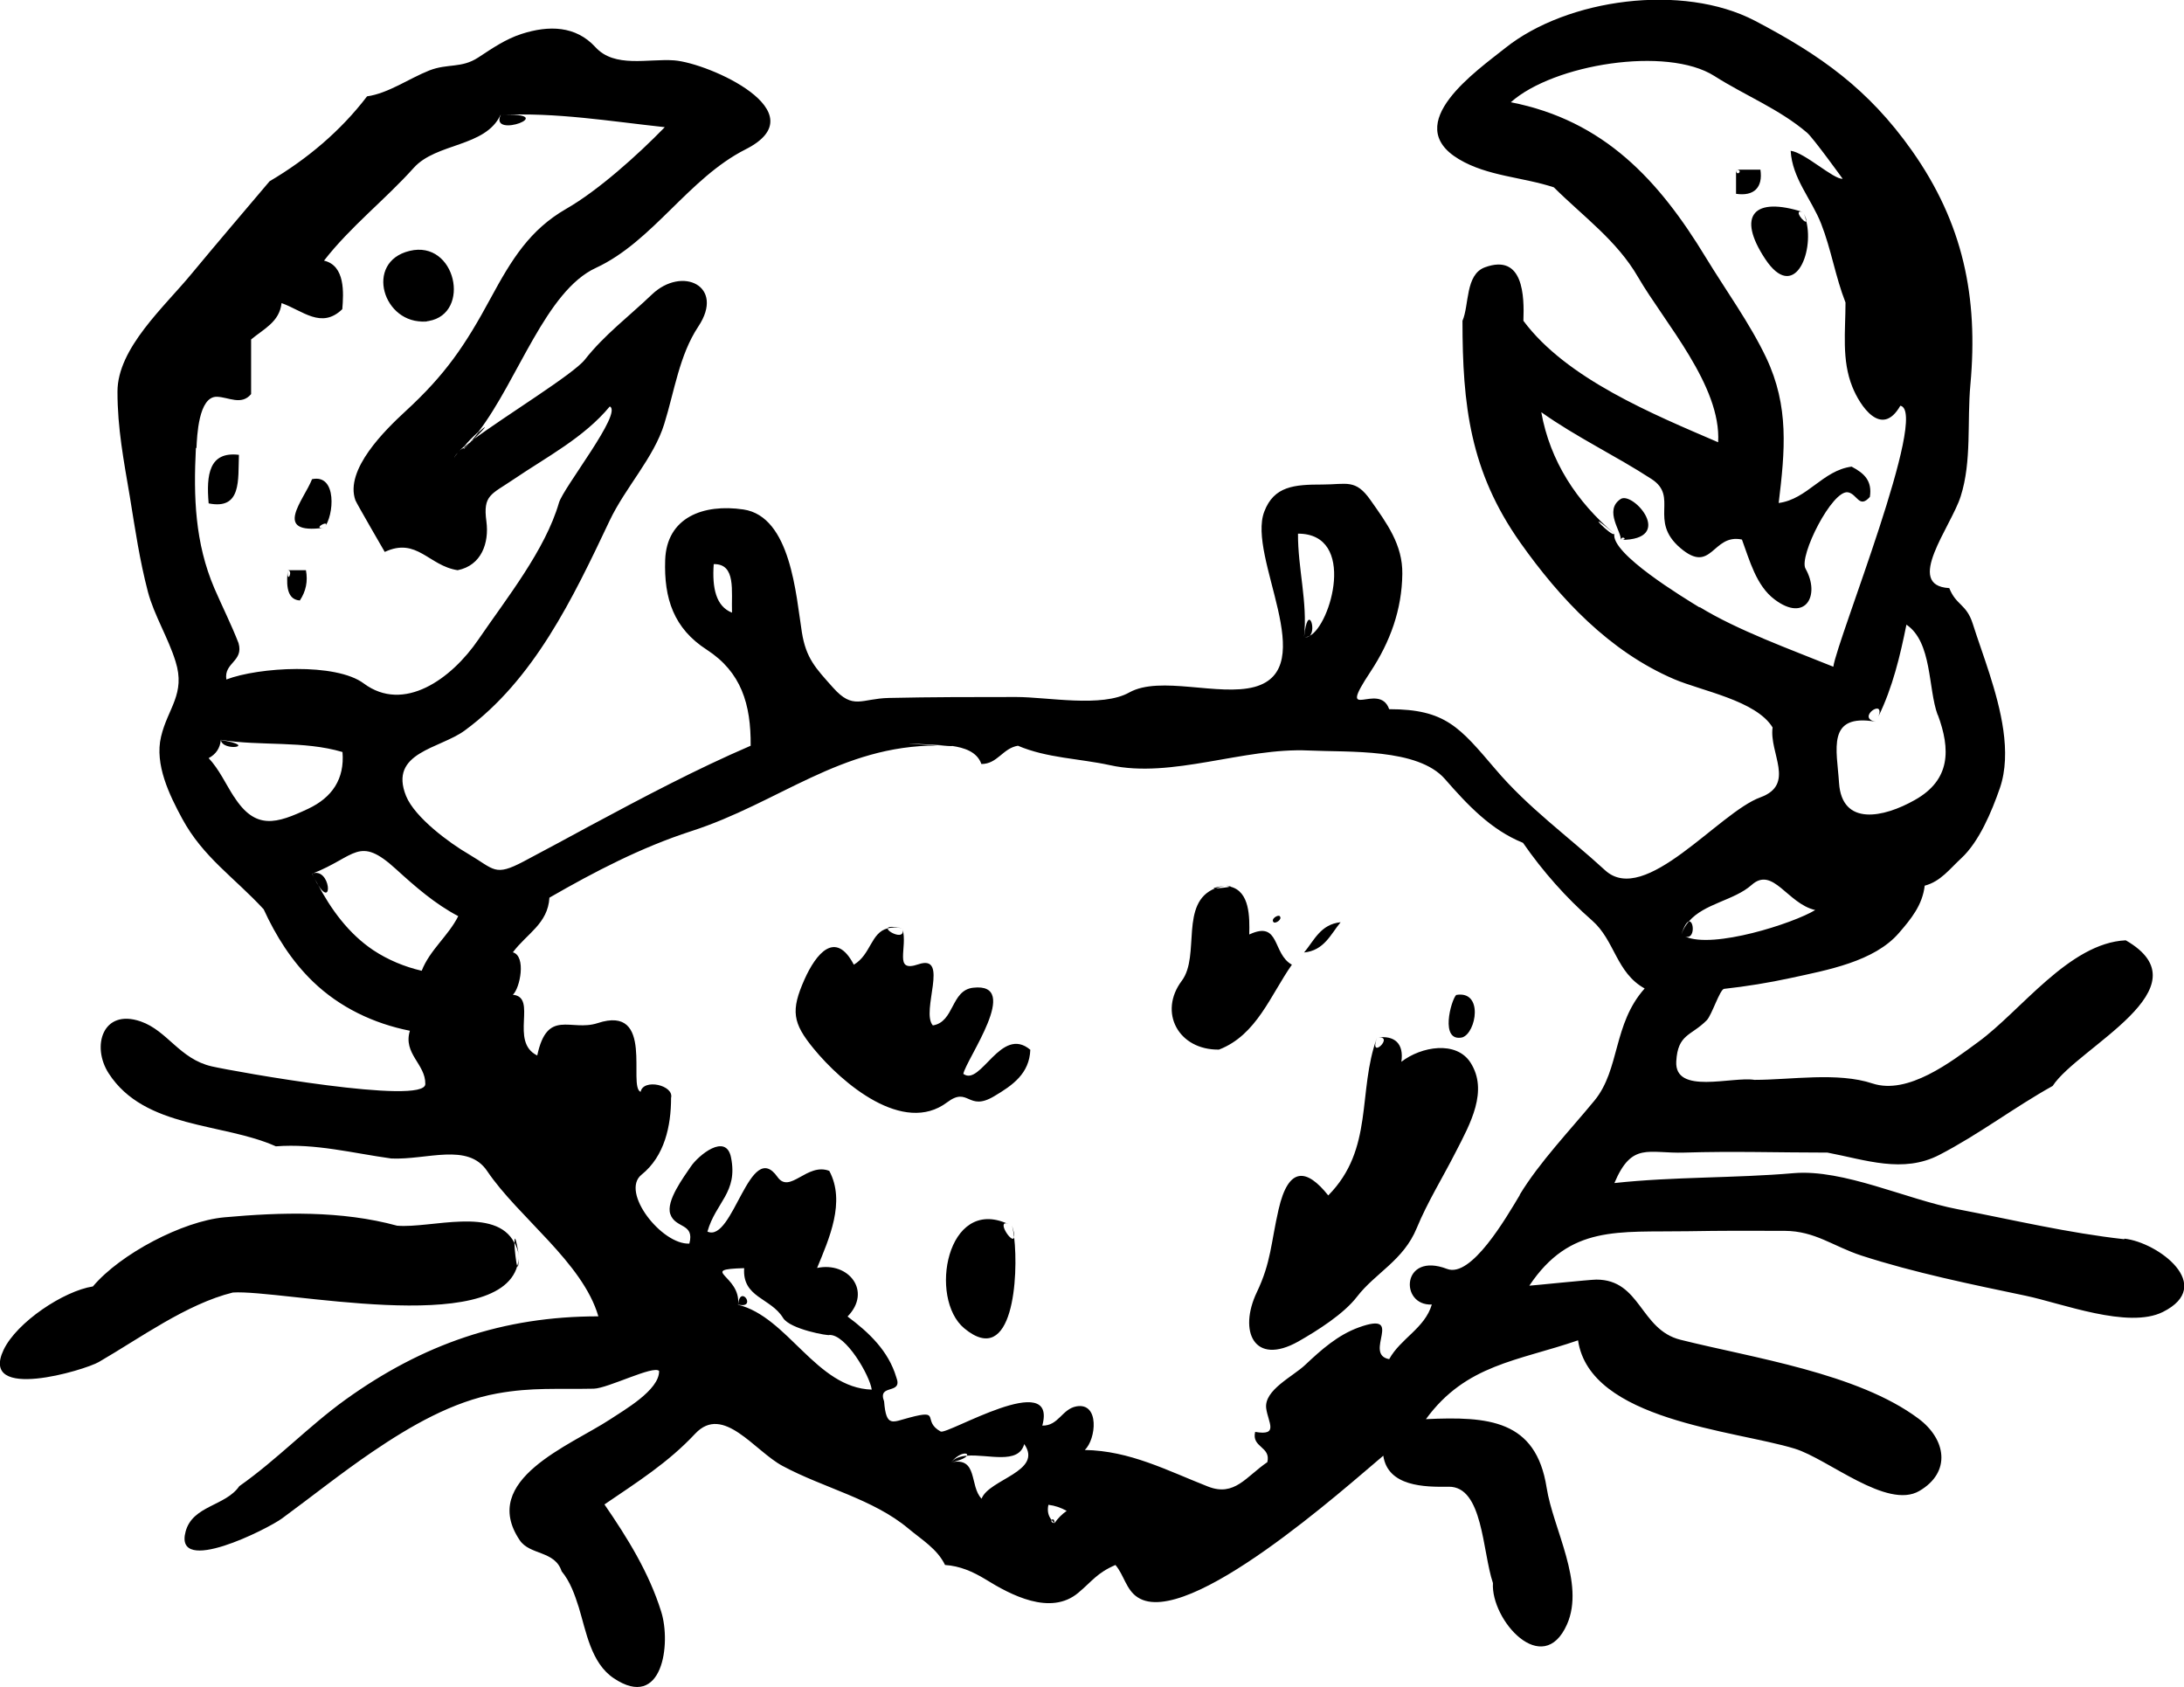 <?xml version="1.0" encoding="UTF-8"?>
<svg id="Layer_2" data-name="Layer 2" xmlns="http://www.w3.org/2000/svg" viewBox="0 0 114.72 88.63">
  <defs>
    <style>
      .cls-1 {
        fill-rule: evenodd;
      }
    </style>
  </defs>
  <g id="food_icons" data-name="food icons">
    <g id="crab">
      <path class="cls-1" d="M26.3,6.04c-.61,1.3,3.25-.16,0,0h0ZM111.58,65.09c-2.96-.33-5.81-1.01-8.77-1.58-2.66-.51-5.97-2.11-8.59-1.89-3.13.27-6.29.18-9.42.52.92-2.18,1.78-1.54,3.68-1.6,2.5-.08,5.01,0,7.51,0,2,.38,3.97,1.11,5.88.12,2.07-1.07,3.92-2.49,5.95-3.62,1.33-2.04,8.17-5.16,3.84-7.65-2.97.14-5.51,3.71-7.75,5.34-1.43,1.05-3.69,2.79-5.55,2.18-1.84-.61-4.28-.19-6.2-.19-1.18-.19-4.21.8-4.11-.97.08-1.45.78-1.33,1.6-2.16.26-.26.69-1.62.91-1.65,1.17-.13,2.35-.32,3.5-.57,1.93-.42,4.39-.86,5.69-2.37.64-.74,1.23-1.46,1.35-2.48.84-.22,1.32-.89,1.92-1.44.93-.86,1.59-2.42,2.03-3.69.64-1.87.03-4.19-.55-6.01-.28-.88-.6-1.75-.88-2.63-.33-1.03-.87-.95-1.23-1.86-2.39-.13.1-3.23.6-4.82.59-1.85.33-3.93.51-5.87.42-4.6-.38-8.48-3.08-12.3-2.28-3.22-4.78-5-8.24-6.81-3.79-1.98-9.85-1.17-13.11,1.43-1.46,1.17-5.55,3.98-2.44,5.84,1.5.9,3.36.94,4.99,1.48,1.54,1.53,3.31,2.79,4.42,4.71,1.4,2.41,4.38,5.71,4.21,8.68-3.41-1.47-7.96-3.33-10.23-6.38.05-1.29.01-3.55-2.02-2.81-1.04.38-.82,1.99-1.18,2.81,0,4.44.4,7.91,3.03,11.64,2.1,2.97,4.7,5.73,8.08,7.18,1.44.62,4.31,1.12,5.18,2.54-.19,1.34,1.22,2.99-.64,3.67-2.18.79-6.07,5.75-8.16,3.83-1.95-1.79-4.04-3.28-5.76-5.31-1.88-2.2-2.62-3.15-5.58-3.15-.53-1.51-2.84.84-.98-1.97,1.03-1.56,1.65-3.26,1.67-5.14.02-1.53-.81-2.65-1.67-3.87-.79-1.13-1.25-.82-2.53-.82-1.47,0-2.54.08-3.05,1.42-.92,2.38,3,8.25-.51,9.21-1.88.51-4.96-.61-6.58.29-1.43.81-4.3.24-5.94.24-2.23,0-4.46,0-6.69.05-1.45.03-1.87.65-2.93-.54-.92-1.03-1.42-1.54-1.64-2.91-.31-1.95-.58-6.08-3.07-6.45-2.1-.31-4.03.41-4.11,2.65-.07,2.03.45,3.6,2.19,4.72,1.8,1.17,2.32,2.85,2.3,5.04-2.88,1.24-5.65,2.71-8.41,4.19-1.17.63-2.34,1.27-3.52,1.89-1.52.8-1.52.42-2.89-.39-1-.58-2.82-1.92-3.28-3.05-.93-2.3,1.78-2.48,3.08-3.44,3.64-2.67,5.68-6.94,7.61-11.02.83-1.75,2.32-3.3,2.87-5.08.54-1.73.79-3.61,1.79-5.12,1.42-2.13-.85-3.2-2.44-1.68-1.19,1.14-2.49,2.11-3.52,3.42-.6.76-4.15,2.93-5.89,4.22-.13.13-.27.27-.44.43-.08-.02-.21.08-.32.19.09-.09.2-.19.34-.31.12-.17.45-.5.72-.74,2.08-2.72,3.54-7.4,6.17-8.61,3-1.39,4.86-4.71,7.87-6.23,3.85-1.95-1.94-4.53-3.76-4.67-1.36-.1-3.13.42-4.14-.7-1.03-1.12-2.44-1.15-3.87-.69-.84.27-1.55.76-2.28,1.24-.89.58-1.6.3-2.57.68-1.08.43-2.15,1.2-3.27,1.36-1.38,1.81-3.15,3.3-5.12,4.46-1.36,1.61-2.74,3.22-4.09,4.85-1.43,1.74-3.9,3.91-3.9,6.2,0,1.94.33,3.62.65,5.52.29,1.78.51,3.31.95,5,.32,1.21,1.07,2.42,1.45,3.65.54,1.71-.41,2.46-.76,3.95-.35,1.46.44,3.07,1.11,4.31,1.1,2.03,2.72,3.07,4.28,4.76.64,1.4,1.47,2.72,2.59,3.8,1.4,1.35,3.18,2.2,5.09,2.58-.37,1.21.83,1.75.81,2.8-.02,1.13-9.99-.65-11.22-.93-1.69-.39-2.32-1.87-3.73-2.36-2-.69-2.6,1.31-1.68,2.73,1.89,2.92,5.99,2.58,8.78,3.83,2.08-.16,4.04.36,6.07.64,1.87.08,4.02-.85,5.03.66,1.64,2.43,5.02,4.8,5.84,7.63-5.01,0-9.21,1.45-13.29,4.38-1.94,1.4-3.58,3.14-5.57,4.54-.72,1.05-2.45,1.01-2.82,2.38-.64,2.37,4.33-.14,5.07-.69,1.58-1.16,3.13-2.4,4.75-3.5,1.99-1.35,4.21-2.64,6.55-3.06,1.83-.33,3.16-.21,5.07-.25.75-.02,3.15-1.25,3.43-.93.02,1.01-1.87,2.07-2.57,2.54-2.08,1.37-6.89,3.17-4.75,6.35.53.79,1.85.54,2.2,1.63.45.54.69,1.23.9,1.89.39,1.27.64,2.93,1.84,3.73,2.57,1.72,3.02-1.83,2.49-3.5-.64-2.05-1.77-3.87-2.98-5.63,1.73-1.18,3.34-2.19,4.77-3.72,1.47-1.56,3.11.91,4.59,1.7,2.16,1.16,4.75,1.73,6.61,3.29.69.58,1.51,1.06,1.92,1.91.78.05,1.46.35,2.12.75,1.32.82,3.42,1.94,4.88.71.74-.62.98-1.04,1.95-1.46.45.52.56,1.31,1.17,1.7,2.6,1.71,10.99-5.84,12.9-7.44.24,1.62,2.16,1.65,3.43,1.63,1.81-.03,1.77,3.4,2.33,5.06-.12,1.94,2.62,5.03,3.89,2.17.96-2.17-.73-5.01-1.07-7.18-.56-3.57-3.06-3.75-6.34-3.6,2.1-2.88,4.83-3.05,7.99-4.14.62,4.21,8.21,4.72,11.38,5.69,1.76.54,4.85,3.22,6.55,2.22,1.69-.99,1.4-2.72-.05-3.8-3.2-2.39-8.72-3.19-12.5-4.14-2.13-.53-2.08-3.16-4.42-3.16-.32,0-3.52.33-3.52.32,2.14-3.2,4.66-2.8,8.32-2.86,1.7-.03,3.4-.03,5.1-.02,1.6.01,2.53.81,4.03,1.3,2.78.9,5.77,1.51,8.63,2.11,1.87.39,5.38,1.76,7.2.85,2.78-1.39-.26-3.66-2.02-3.85ZM101.79,37.55c.67,1.81.68,3.41-1.21,4.47-1.64.93-3.83,1.39-3.98-.9-.11-1.74-.68-3.67,1.94-3.21-1.08-.19.5-1.27.13-.28.74-1.51,1.14-3.18,1.47-4.82,1.36.92,1.13,3.36,1.64,4.74ZM89.28,31.91c-.81-.5-4.7-2.84-4.48-3.88-.06.27-1.84-1.56,0,0-1.98-1.67-3.38-3.81-3.84-6.38,1.84,1.31,3.9,2.28,5.79,3.51,1.45.94-.17,2.18,1.51,3.62,1.67,1.43,1.68-.77,3.24-.44.4,1.08.75,2.43,1.72,3.15,1.62,1.22,2.41-.22,1.62-1.62-.37-.64,1.41-4.18,2.24-4.01.48.1.58.87,1.14.24.13-.84-.29-1.24-.96-1.59-1.52.2-2.32,1.71-3.83,1.91.33-2.74.56-5.07-.66-7.64-.85-1.79-2.13-3.55-3.17-5.26-2.46-4.05-5.34-7.19-10.24-8.15,2.24-2,8.2-2.96,10.69-1.38,1.6,1.02,3.42,1.74,4.87,2.98.32.27,1.87,2.42,1.87,2.42-.48.04-1.99-1.38-2.73-1.47.08,1.45,1.09,2.53,1.6,3.83.53,1.35.75,2.79,1.28,4.14,0,1.5-.21,3.02.36,4.43.39.98,1.53,2.72,2.52.99,1.53.29-3.32,12.28-3.52,13.71-2.22-.9-5.03-1.91-7.03-3.14ZM88.71,48.4c.81-.95,2.38-1.1,3.3-1.92,1.12-1,1.88.99,3.34,1.32-1.15.7-5.38,2.06-6.83,1.39.52.18.47-.85.19-.79-.16.19-.3.41-.39.68.15-.47.29-.65.39-.68ZM38.45,32.18c-.84-.33-1.05-1.29-.96-2.55,1.19-.02.92,1.42.96,2.55ZM10.32,23.53c.03-.59.1-2.72,1.08-2.69.61.02,1.28.47,1.79-.14v-2.87c.67-.56,1.49-.92,1.6-1.91,1.12.4,2.09,1.38,3.19.32.07-.85.16-2.29-.96-2.55,1.39-1.79,3.2-3.19,4.71-4.87,1.19-1.33,3.76-1.08,4.56-2.78,2.91-.15,5.75.33,8.63.64-1.45,1.49-3.52,3.34-5.18,4.29-1.91,1.1-2.86,2.65-3.96,4.68-1.36,2.52-2.39,4.03-4.49,5.96-1.04.96-3.2,3.06-2.62,4.67.06.16,1.54,2.71,1.54,2.71,1.69-.79,2.31.73,3.83.96,1.25-.25,1.66-1.43,1.51-2.56-.19-1.4.25-1.41,1.44-2.22,1.74-1.18,3.68-2.18,5.04-3.82.7.32-2.44,4.26-2.67,5.06-.72,2.48-2.74,5-4.23,7.18-1.42,2.08-3.92,3.87-6.02,2.31-1.47-1.1-5.52-.86-7.22-.21-.14-.89.92-.94.64-1.91-.38-.98-.85-1.91-1.27-2.88-1.02-2.39-1.1-4.8-.97-7.37ZM24.05,23.78c-.1.11-.19.23-.19.28,0-.06.07-.16.19-.28ZM12.29,41.85c-.44-.68-.77-1.43-1.33-2.03.38-.2.6-.52.64-.96,2.1.34,4.33.03,6.39.64.12,1.42-.55,2.39-1.8,2.98-1.66.78-2.77,1.14-3.9-.64ZM22.15,50.99c-.9-.21-1.77-.57-2.54-1.08-1.3-.87-2.23-2.15-2.95-3.52-.08-.14-.17-.29-.26-.5,2.29-.89,2.43-2.04,4.4-.24,1.01.92,2.05,1.83,3.27,2.47-.52,1.04-1.49,1.77-1.92,2.87ZM68.79,33.4c-.07.06-.16.09-.29.05.19-1.83-.33-3.6-.32-5.42,3.1,0,1.73,4.81.61,5.37ZM38.77,68.52c.16-1.54-2.14-1.84.32-1.91-.11,1.55,1.39,1.55,2.04,2.61.37.61,2.44.96,2.43.9.87-.05,2.13,2.13,2.23,2.87-2.92-.09-4.4-3.82-7.03-4.46ZM51.56,78.72c-.65-.67-.17-2.21-1.6-1.91.46-.56.93-.52.83-.35,1.1-.09,2.71.49,3.01-.61,1.01,1.44-1.85,1.84-2.24,2.87ZM55.39,80c-.16-.02-.18-.1-.15-.16-.18-.22-.24-.48-.17-.8.34.04.66.15.96.32-.25.17-.46.39-.64.64ZM79.83,62.77c-.72,1.2-2.55,4.37-3.82,3.88-2.4-.92-2.5,1.95-.8,1.87-.37,1.25-1.64,1.78-2.24,2.87-1.4-.26.88-2.56-1.59-1.67-1.11.4-1.98,1.18-2.82,1.97-.64.61-2.17,1.32-2.05,2.28.1.75.68,1.46-.58,1.24-.2.83.84.76.64,1.59-1.12.76-1.72,1.83-3.12,1.28-2.14-.84-4.1-1.88-6.47-1.92.6-.56.79-2.51-.44-2.29-.76.14-.94,1.03-1.79,1.01.82-3.02-4.99.5-5.34.31-1.01-.56.08-1.19-1.64-.73-.89.23-1.22.54-1.33-.85-.37-.96,1.01-.32.64-1.27-.41-1.38-1.43-2.35-2.56-3.19,1.3-1.33.05-2.9-1.6-2.55.63-1.53,1.51-3.48.64-5.1-1.17-.45-2.07,1.24-2.72.32-1.45-2.06-2.33,3.48-3.68,2.87.44-1.55,1.61-2.05,1.24-3.89-.26-1.32-1.72-.11-2.11.47-.37.55-1.32,1.81-1.08,2.5.26.77,1.29.46,1,1.55-1.45.07-3.64-2.72-2.51-3.62,1.21-.97,1.55-2.56,1.55-4.03.17-.67-1.46-1.04-1.6-.32-.69-.27.77-4.61-2.26-3.61-1.41.46-2.64-.79-3.17,1.7-1.48-.72.04-3.07-1.28-3.19.38-.35.71-2.03,0-2.23.73-.98,1.84-1.5,1.92-2.87,2.38-1.37,4.82-2.64,7.44-3.49,4.62-1.49,7.85-4.51,12.94-4.5-1.19-.07-2.97-.2.72.01-.24-.01-.48-.01-.72-.01.45.03.82.04.77.02.61.09,1.31.29,1.54.95.85,0,1.12-.83,1.92-.96,1.52.65,3.23.67,4.83,1.02,3.25.72,7.03-.93,10.44-.77,2.1.1,5.74-.13,7.16,1.5,1.17,1.34,2.41,2.67,4.1,3.35,1.04,1.5,2.26,2.88,3.63,4.08,1.2,1.05,1.26,2.74,2.76,3.57-1.67,1.87-1.29,4.24-2.63,5.88-1.3,1.58-2.9,3.25-3.93,4.95ZM24.82,23.14c.93-.93.7-.78.3-.42-.14.18-.28.36-.43.52.04-.03.08-.06.13-.1ZM24.41,23.46c-.04.06-.06.11-.03.11.11-.1.21-.22.31-.33-.1.08-.2.15-.28.22ZM16.39,45.89c.08.17.18.33.26.5.88,1.48.72-.88-.26-.5ZM11.6,38.87c.09.63,2.02.32,0,0h0ZM55.24,79.84c.04.05.09.11.15.16,0-.23-.11-.22-.15-.16ZM50.79,76.46c-.34.03-.64.12-.83.35.53-.11.77-.25.83-.35ZM68.5,33.45c.09.03.19,0,.29-.05.38-.33-.1-1.76-.29.05ZM38.77,68.52c1.02.25.11-1.11,0,0h0ZM92.47,8.91h-1.28c.43,0,0,.43,0,0v1.27c.94.14,1.42-.33,1.28-1.27ZM94.71,11.14c-2.57-.83-3.51.16-1.99,2.46,1.51,2.28,2.58-.3,2.16-1.98-.06.17-.75-.67-.17-.48ZM94.71,11.14c.08.15.13.31.17.48.02-.05-.02-.19-.17-.48ZM22.46,16.88s-.05,0-.07,0c-.28.03-.64.08.07,0ZM22.52,16.86s-.03.01-.05.01c.2-.03.16-.03.05-.01ZM22.39,16.88s.09-.01.13-.02c2.25-.39,1.43-4.28-1.01-3.68-2.39.58-1.39,3.89.88,3.7ZM12.55,23.89c-1.57-.19-1.72,1.05-1.59,2.55,1.74.35,1.54-1.23,1.59-2.55ZM17.03,27.72c-.74.1.44-.54,0,0,.52-.62.69-2.84-.64-2.55-.43,1.1-2.13,2.93.64,2.55ZM85.13,26.21c-.91.6.08,1.76,0,2.15.06-.27.43,0,0,0,2.91,0,.65-2.57,0-2.15ZM15.75,31.54c.32-.48.43-1.01.32-1.59h-.96c.32,0-.05.79,0,0-.03.5-.16,1.54.64,1.59ZM63.83,46.67c.15-.06.32-.11.51-.15-.63.11-.67.14-.51.15ZM65.62,49.07c.02-.88.04-2.25-1-2.5-.1.04-.6.09-.79.09-1.89.75-.77,3.53-1.75,4.85-1.25,1.66-.18,3.65,1.95,3.62,1.98-.76,2.71-2.87,3.83-4.46-1.04-.57-.61-2.34-2.23-1.59ZM64.34,46.52c.11,0,.19.03.28.05.05-.02,0-.04-.28-.05ZM67.22,48.12c-.09-.09-.49.15-.32.32.09.09.48-.15.32-.32ZM70.42,48.44c-1.06.11-1.39.96-1.92,1.59,1.06-.11,1.39-.95,1.92-1.59ZM50.6,56.41c.15-.78,3.09-4.82.52-4.53-1.18.13-.98,1.8-2.12,1.98-.65-.73.9-3.78-.76-3.21-1.34.46-.53-.87-.84-1.89.2.66-.81.2-.77,0-.89.22-.88,1.38-1.78,1.91-.97-1.85-1.99-.57-2.59.77-.73,1.64-.63,2.29.48,3.64,1.5,1.83,4.71,4.55,7.01,2.82,1.14-.86,1.08.51,2.47-.32.98-.58,1.85-1.19,1.9-2.44-1.54-1.3-2.6,1.93-3.51,1.27ZM47.4,48.76c-.56-.12-.76-.08-.77,0,.21-.05.44-.07.77,0ZM76.81,54.49c.74-.24,1.12-2.48-.32-2.23-.27.27-.88,2.49.32,2.23ZM73.61,55.77c.14-.94-.34-1.41-1.28-1.27,1-.15-.46,1.27,0,0-1.04,2.84-.14,5.84-2.56,8.29-1.13-1.42-2.09-1.54-2.61.74-.4,1.74-.39,2.77-1.14,4.34-.98,2.05-.15,3.9,2.18,2.59,1-.57,2.38-1.44,3.08-2.35.96-1.25,2.44-1.9,3.14-3.61.56-1.36,1.37-2.66,2.04-3.98.78-1.51,1.73-3.23.78-4.71-.75-1.16-2.58-.85-3.63-.04ZM27.26,65.97c0,.19-.04.36-.09.53.04.08.07-.03.09-.53ZM27.03,65.28c.1.2.19.42.23.69-.18-1.08-.24-1.04-.23-.69ZM27.17,66.5c-.06-.14-.14-.85-.15-1.22-.99-1.93-4.38-.75-6.16-.9-2.93-.8-6.09-.71-9.08-.44-2.18.2-5.46,1.92-6.9,3.63-1.54.24-4,1.88-4.69,3.33-1.3,2.74,4.26,1.07,5,.64,2.16-1.25,4.61-3.05,7.04-3.65,2.52-.17,13.87,2.37,14.94-1.39ZM53.27,64.99c.02-.1-.01-.29-.11-.61.04.14.08.36.11.61ZM52.93,64.28c-3.2-1.45-4.17,3.92-2.28,5.49,2.58,2.14,2.86-2.77,2.62-4.79-.07.43-.95-.89-.34-.71Z"/>
    </g>
  </g>
</svg>